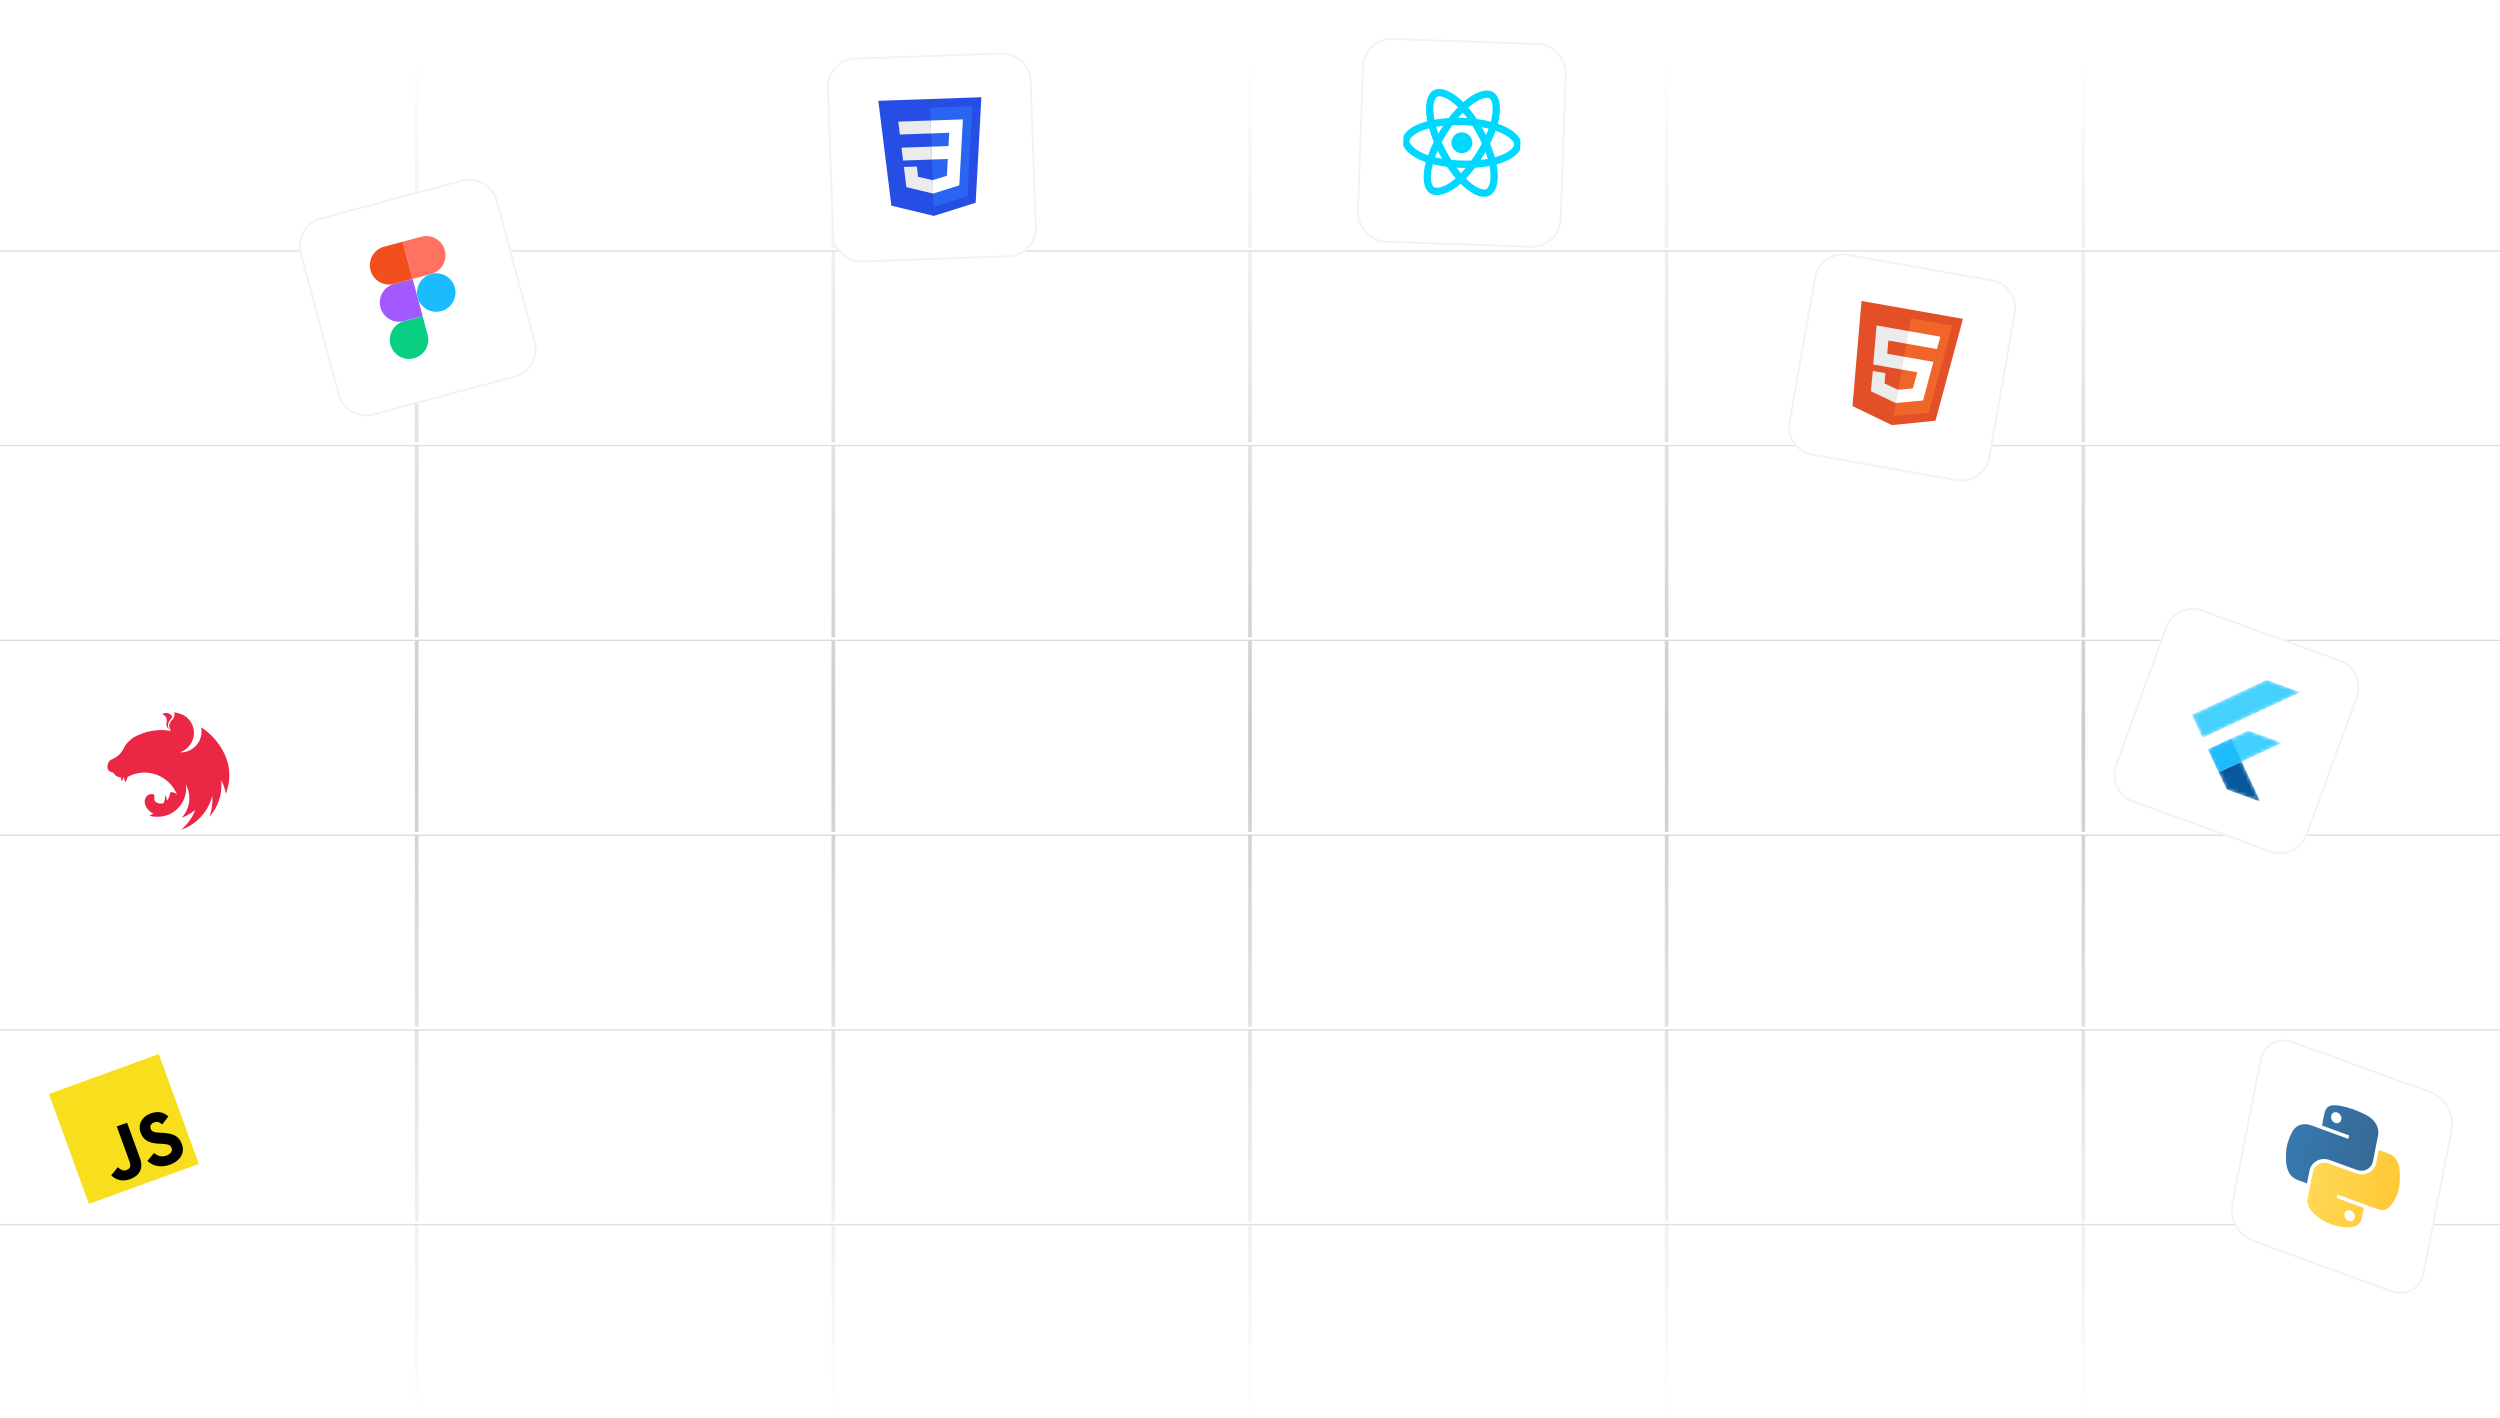 <svg width="684" height="388" viewBox="0 0 684 388" fill="none" xmlns="http://www.w3.org/2000/svg">
<path d="M114 15V388" stroke="url(#paint0_linear_9620_1053)"/>
<path d="M228 15V388" stroke="url(#paint1_linear_9620_1053)"/>
<path d="M342 15V388" stroke="url(#paint2_linear_9620_1053)"/>
<path d="M456 15V388" stroke="url(#paint3_linear_9620_1053)"/>
<path d="M570 15V388" stroke="url(#paint4_linear_9620_1053)"/>
<path d="M0 68.286H684" stroke="url(#paint5_linear_9620_1053)"/>
<path d="M0 121.571H684" stroke="url(#paint6_linear_9620_1053)"/>
<path d="M0 174.857H684" stroke="url(#paint7_linear_9620_1053)"/>
<path d="M0 228.143H684" stroke="url(#paint8_linear_9620_1053)"/>
<path d="M0 281.429H684" stroke="url(#paint9_linear_9620_1053)"/>
<path d="M0 334.714H684" stroke="url(#paint10_linear_9620_1053)"/>
<path d="M13.381 299.325L43.451 288.381L54.396 318.451L24.326 329.395L13.381 299.325Z" fill="#F7DF1E"/>
<path d="M30.433 321.576L32.227 319.346C32.958 319.971 33.604 320.49 34.573 320.138C35.501 319.8 35.955 319.224 35.44 317.811L31.943 308.203L34.769 307.174L38.281 316.822C39.346 319.749 38.115 321.706 35.612 322.617C33.352 323.44 31.613 322.746 30.433 321.576" fill="black"/>
<path d="M40.316 317.637L42.132 315.467C43.098 316.236 44.15 316.676 45.542 316.169C46.713 315.743 47.247 314.885 46.953 314.078C46.6 313.109 45.708 313.045 44.211 312.95L43.394 312.904C41.04 312.779 39.291 312.181 38.453 309.88C37.681 307.76 38.709 305.558 41.232 304.639C43.028 303.986 44.548 304.141 46.071 305.438L44.385 307.652C43.585 306.96 42.935 306.808 42.128 307.102C41.3 307.403 40.967 308.119 41.216 308.805C41.525 309.653 42.175 309.805 43.577 309.889L44.393 309.935C47.17 310.09 48.904 310.648 49.764 313.009C50.69 315.553 49.198 317.673 46.514 318.65C43.89 319.605 41.739 318.97 40.316 317.637Z" fill="black"/>
<g filter="url(#filter0_d_9620_1053)">
<path d="M618.261 284.849C619.114 280.514 623.17 278.227 627.321 279.742L665.048 293.504C669.199 295.018 671.872 299.76 671.019 304.095L663.299 343.32C662.446 347.656 658.389 349.942 654.239 348.428L616.511 334.666C612.361 333.151 609.687 328.41 610.541 324.075L618.261 284.849Z" fill="white"/>
<path d="M627.273 279.987L665 293.75C669.021 295.216 671.611 299.81 670.784 304.01L663.064 343.235C662.238 347.434 658.308 349.65 654.287 348.183L616.56 334.42C612.539 332.953 609.949 328.36 610.776 324.16L618.496 284.935C619.322 280.735 623.252 278.52 627.273 279.987Z" stroke="#F2F2F2" stroke-width="0.5"/>
<path d="M635.86 299.979C636.286 297.817 637.085 296.848 640.329 297.432C642.532 297.827 645.27 298.775 647.73 300.131C649.674 301.203 651.065 303.349 650.665 305.379L649.262 312.511C648.85 314.603 646.87 315.717 644.811 314.966L637.41 312.266C634.898 311.349 632.35 312.764 631.864 315.236L631.19 318.658L628.646 317.73C626.493 316.944 625.552 314.902 625.462 312.493C625.338 309.254 625.717 307.49 626.959 304.885C628.038 302.611 630.181 301.985 632.334 302.77L642.515 306.484L642.703 305.532L635.299 302.831L635.86 299.978L635.86 299.979Z" fill="url(#paint11_linear_9620_1053)"/>
<path d="M646.173 328.202C645.748 330.364 643.695 330.789 641.723 330.654C638.756 330.454 636.529 329.507 634.322 327.955C632.478 326.658 630.969 324.832 631.368 322.802L632.772 315.67C633.176 313.618 635.196 312.476 637.223 313.215L644.624 315.915C647.089 316.815 649.681 315.428 650.188 312.849L650.843 309.523L653.618 310.535C655.774 311.322 656.467 313.327 656.572 315.688C656.72 318.968 656.31 321.232 655.074 323.296C653.877 325.302 652.777 326.533 650.624 325.748L639.521 321.698L639.334 322.65L646.735 325.35L646.173 328.202Z" fill="url(#paint12_linear_9620_1053)"/>
<path d="M637.805 300.181C637.96 299.391 638.706 298.979 639.474 299.259C640.239 299.538 640.736 300.404 640.58 301.193C640.425 301.98 639.677 302.392 638.912 302.112C638.144 301.832 637.65 300.968 637.805 300.181ZM641.454 326.988C641.609 326.201 642.358 325.79 643.123 326.069C643.89 326.349 644.385 327.214 644.23 328C644.075 328.79 643.329 329.202 642.561 328.922C641.796 328.643 641.299 327.778 641.454 326.988Z" fill="white"/>
</g>
<g filter="url(#filter1_d_9620_1053)">
<path d="M82.071 64.222C80.927 59.954 83.46 55.567 87.727 54.424L126.364 44.071C130.632 42.927 135.019 45.46 136.162 49.728L146.515 88.365C147.659 92.632 145.126 97.019 140.858 98.163L102.221 108.515C97.954 109.659 93.567 107.126 92.423 102.859L82.071 64.222Z" fill="white"/>
<path d="M87.792 54.665L126.429 44.312C130.564 43.205 134.813 45.658 135.921 49.792L146.274 88.429C147.381 92.564 144.928 96.813 140.794 97.921L102.157 108.274C98.022 109.382 93.773 106.928 92.665 102.794L82.312 64.157C81.204 60.023 83.658 55.773 87.792 54.665Z" stroke="#F2F2F2" stroke-width="0.5"/>
<g clip-path="url(#clip0_9620_1053)">
<path d="M113.273 92.912C116.082 92.159 117.751 89.268 116.998 86.459L115.634 81.37L110.545 82.734C107.736 83.486 106.067 86.377 106.82 89.186C107.572 91.996 110.463 93.665 113.273 92.912Z" fill="#0ACF83"/>
<path d="M104.092 79.008C103.339 76.198 105.008 73.308 107.818 72.555L112.907 71.191L115.634 81.37L110.545 82.733C107.736 83.486 104.845 81.817 104.092 79.008Z" fill="#A259FF"/>
<path d="M101.365 68.829C100.612 66.02 102.281 63.129 105.09 62.377L110.179 61.013L112.907 71.191L107.818 72.555C105.008 73.308 102.117 71.639 101.365 68.829Z" fill="#F24E1E"/>
<path d="M110.18 61.013L115.269 59.649C118.078 58.896 120.969 60.565 121.722 63.375C122.475 66.184 120.805 69.075 117.996 69.828L112.907 71.191L110.18 61.013Z" fill="#FF7262"/>
<path d="M124.449 73.553C125.202 76.363 123.533 79.254 120.724 80.006C117.915 80.759 115.024 79.09 114.271 76.281C113.518 73.471 115.187 70.581 117.996 69.828C120.806 69.075 123.697 70.744 124.449 73.553Z" fill="#1ABCFE"/>
</g>
</g>
<g filter="url(#filter2_d_9620_1053)">
<path d="M226.279 18.951C226.125 14.535 229.58 10.831 233.995 10.676L273.971 9.28C278.386 9.126 282.091 12.581 282.245 16.996L283.641 56.972C283.795 61.388 280.341 65.092 275.925 65.246L235.949 66.642C231.534 66.796 227.829 63.342 227.675 58.926L226.279 18.951Z" fill="white"/>
<path d="M234.004 10.926L273.979 9.53C278.257 9.381 281.846 12.727 281.995 17.005L283.391 56.981C283.541 61.258 280.194 64.847 275.916 64.996L235.941 66.392C231.663 66.542 228.074 63.195 227.925 58.918L226.529 18.942C226.38 14.664 229.726 11.076 234.004 10.926Z" stroke="#F2F2F2" stroke-width="0.5"/>
<g clip-path="url(#clip1_9620_1053)">
<path d="M268.508 21.478L266.944 50.347L255.509 53.952L243.881 51.157L240.31 22.463L268.508 21.478Z" fill="#264DE4"/>
<path d="M255.44 51.504L264.681 48.591L266.018 23.922L254.491 24.324L255.44 51.504Z" fill="#2965F1"/>
<path d="M254.864 34.999L246.647 35.286L247.087 38.805L254.987 38.529L254.864 34.999Z" fill="#EBEBEB"/>
<path d="M254.615 27.855L254.603 27.855L245.763 28.164L246.207 31.683L254.738 31.385L254.615 27.855Z" fill="#EBEBEB"/>
<path d="M247.307 40.565L247.995 46.091L255.296 47.846L255.312 47.84L255.184 44.168L255.169 44.172L251.2 43.248L250.85 40.441L248.94 40.508L247.307 40.565Z" fill="#EBEBEB"/>
<path d="M259.322 38.378L259.072 42.971L255.172 44.171L255.301 47.844L262.468 45.585L262.5 44.987L263.005 35.664L263.058 34.713L263.446 27.546L254.603 27.855L254.726 31.385L259.7 31.211L259.505 34.837L254.852 35L254.975 38.53L259.322 38.378Z" fill="white"/>
</g>
</g>
<g filter="url(#filter3_d_9620_1053)">
<rect x="372.954" y="5" width="56" height="56" rx="8" transform="rotate(2 372.954 5)" fill="white"/>
<rect x="373.195" y="5.259" width="55.5" height="55.5" rx="7.75" transform="rotate(2 373.195 5.259)" stroke="#F2F2F2" stroke-width="0.5"/>
<g clip-path="url(#clip2_9620_1053)">
<path d="M399.861 36.79C401.439 36.845 402.762 35.611 402.817 34.034C402.872 32.456 401.638 31.133 400.061 31.078C398.484 31.023 397.16 32.257 397.105 33.834C397.05 35.411 398.284 36.735 399.861 36.79Z" fill="#00D8FF"/>
<path fill-rule="evenodd" clip-rule="evenodd" d="M400.163 28.128C403.998 28.262 407.54 28.936 410.194 29.955C413.391 31.182 415.321 32.94 415.268 34.469C415.212 36.062 413.041 37.782 409.526 38.812C406.868 39.591 403.395 39.925 399.756 39.797C396.024 39.667 392.505 39.117 389.88 38.117C386.559 36.85 384.598 34.963 384.653 33.4C384.706 31.883 386.664 30.274 389.893 29.273C392.622 28.427 396.291 27.993 400.163 28.128L400.163 28.128Z" stroke="#00D8FF" stroke-width="2"/>
<path fill-rule="evenodd" clip-rule="evenodd" d="M395.007 30.871C397.039 27.617 399.393 24.885 401.601 23.095C404.261 20.938 406.748 20.144 408.046 20.954C409.398 21.799 409.804 24.539 408.94 28.098C408.288 30.789 406.841 33.965 404.913 37.054C402.935 40.221 400.701 42.995 398.523 44.769C395.767 47.013 393.152 47.769 391.826 46.941C390.538 46.138 390.122 43.637 390.869 40.34C391.499 37.553 392.956 34.158 395.007 30.871L395.007 30.871Z" stroke="#00D8FF" stroke-width="2"/>
<path fill-rule="evenodd" clip-rule="evenodd" d="M394.808 36.71C393.003 33.325 391.812 29.92 391.364 27.114C390.824 23.732 391.378 21.18 392.728 20.461C394.135 19.71 396.712 20.728 399.364 23.254C401.369 25.163 403.398 28.002 405.112 31.216C406.869 34.51 408.156 37.831 408.604 40.604C409.173 44.112 408.521 46.755 407.141 47.491C405.802 48.205 403.428 47.317 400.944 45.024C398.845 43.086 396.631 40.128 394.808 36.709L394.808 36.71Z" stroke="#00D8FF" stroke-width="2"/>
</g>
</g>
<g filter="url(#filter4_d_9620_1053)">
<path d="M592.417 166.518C593.928 162.366 598.519 160.225 602.671 161.736L640.259 175.417C644.41 176.928 646.551 181.519 645.04 185.671L631.359 223.258C629.848 227.41 625.257 229.551 621.105 228.04L583.518 214.359C579.366 212.848 577.225 208.257 578.736 204.105L592.417 166.518Z" fill="white"/>
<path d="M602.585 161.971L640.173 175.652C644.195 177.116 646.269 181.563 644.805 185.585L631.124 223.173C629.66 227.195 625.213 229.269 621.191 227.805L583.603 214.124C579.581 212.66 577.507 208.213 578.971 204.191L592.652 166.603C594.116 162.581 598.563 160.507 602.585 161.971Z" stroke="#F2F2F2" stroke-width="0.5"/>
<g clip-path="url(#clip3_9620_1053)">
<mask id="mask0_9620_1053" style="mask-type:luminance" maskUnits="userSpaceOnUse" x="599" y="180" width="31" height="35">
<path d="M624.377 198.12L613.336 203.271L618.483 214.314L609.233 210.948L604.083 199.904L615.128 194.754L624.377 198.12ZM620.178 180.878L599.673 190.44L602.615 196.75L629.427 184.245L620.178 180.878Z" fill="white"/>
</mask>
<g mask="url(#mask0_9620_1053)">
<path d="M604.086 199.905L607.026 206.214L624.377 198.12L615.128 194.754L604.086 199.905Z" fill="#39CEFD"/>
</g>
<mask id="mask1_9620_1053" style="mask-type:luminance" maskUnits="userSpaceOnUse" x="599" y="180" width="31" height="35">
<path d="M624.377 198.12L613.336 203.271L618.483 214.314L609.233 210.948L604.083 199.904L615.128 194.754L624.377 198.12ZM620.178 180.878L599.673 190.44L602.615 196.75L629.427 184.245L620.178 180.878Z" fill="white"/>
</mask>
<g mask="url(#mask1_9620_1053)">
<path d="M620.178 180.878L629.427 184.245L602.615 196.75L599.673 190.44L620.178 180.878Z" fill="#39CEFD"/>
</g>
<mask id="mask2_9620_1053" style="mask-type:luminance" maskUnits="userSpaceOnUse" x="599" y="180" width="31" height="35">
<path d="M624.377 198.12L613.336 203.271L618.483 214.314L609.233 210.948L604.083 199.904L615.128 194.754L624.377 198.12ZM620.178 180.878L599.673 190.44L602.615 196.75L629.427 184.245L620.178 180.878Z" fill="white"/>
</mask>
<g mask="url(#mask2_9620_1053)">
<path d="M607.026 206.214L609.235 210.945L618.484 214.312L613.336 203.271L607.026 206.214Z" fill="#03569B"/>
</g>
<mask id="mask3_9620_1053" style="mask-type:luminance" maskUnits="userSpaceOnUse" x="599" y="180" width="31" height="35">
<path d="M624.377 198.12L613.336 203.271L618.483 214.314L609.233 210.948L604.083 199.904L615.128 194.754L624.377 198.12ZM620.178 180.878L599.673 190.44L602.615 196.75L629.427 184.245L620.178 180.878Z" fill="white"/>
</mask>
<g mask="url(#mask3_9620_1053)">
<path d="M614.752 206.334L613.336 203.271L607.026 206.214L614.752 206.334Z" fill="url(#paint13_linear_9620_1053)"/>
</g>
<mask id="mask4_9620_1053" style="mask-type:luminance" maskUnits="userSpaceOnUse" x="599" y="180" width="31" height="35">
<path d="M624.377 198.12L613.336 203.271L618.483 214.314L609.233 210.948L604.083 199.904L615.128 194.754L624.377 198.12ZM620.178 180.878L599.673 190.44L602.615 196.75L629.427 184.245L620.178 180.878Z" fill="white"/>
</mask>
<g mask="url(#mask4_9620_1053)">
<path d="M604.087 199.903L610.397 196.96L613.339 203.27L607.029 206.213L604.087 199.903Z" fill="#16B9FD"/>
</g>
<path d="M624.377 198.12L613.336 203.271L618.483 214.314L609.233 210.948L604.083 199.904L615.128 194.754L624.377 198.12ZM620.178 180.878L599.673 190.44L602.615 196.75L629.427 184.245L620.178 180.878Z" fill="url(#paint14_radial_9620_1053)"/>
</g>
</g>
<path fill-rule="evenodd" clip-rule="evenodd" d="M44.979 195.127C44.756 195.187 44.559 195.29 44.386 195.404C44.868 195.569 45.187 195.867 45.41 196.245C45.433 196.298 45.46 196.334 45.483 196.389C45.505 196.444 45.526 196.479 45.54 196.531C45.762 197.228 45.569 197.373 45.527 197.831C45.438 198.43 45.657 198.991 46.059 199.378C46.101 199.433 46.149 199.483 46.202 199.528C45.354 197.582 46.964 196.823 47.106 196.107C46.982 195.547 46.427 195.301 45.997 195.141C45.596 195.024 45.263 195.043 44.977 195.119L44.979 195.127ZM47.65 194.902C47.666 195.094 47.679 195.04 47.694 195.14L47.732 195.354L47.728 195.561C47.727 195.63 47.722 195.7 47.716 195.771L47.677 195.978C47.662 196.017 47.654 196.053 47.638 196.09L47.61 196.176L47.532 196.368C47.497 196.429 47.472 196.496 47.425 196.554C47.377 196.612 47.355 196.675 47.309 196.731C47.175 196.904 47.008 197.051 46.864 197.219C46.82 197.274 46.774 197.322 46.737 197.383C46.693 197.436 46.654 197.492 46.619 197.552C46.577 197.614 46.55 197.673 46.513 197.743C46.477 197.814 46.453 197.871 46.435 197.935L46.37 198.133L46.331 198.34L46.316 198.541L46.316 198.757C46.317 198.792 46.328 198.832 46.325 198.867C46.322 198.901 46.335 198.933 46.332 198.967L46.379 199.17C46.392 199.218 46.405 199.266 46.426 199.315C46.443 199.379 46.467 199.441 46.504 199.51C46.54 199.579 46.562 199.632 46.595 199.692L46.711 199.867C46.74 199.903 46.773 199.937 46.796 199.962L44.76 199.742L43.767 199.752L43.228 199.767C42.72 199.8 42.214 199.858 41.711 199.942C41.693 199.947 41.685 199.941 41.669 199.945L40.214 200.256L39.175 200.578C38.694 200.742 38.221 200.936 37.755 201.147L37.411 201.308L36.732 201.661L36.396 201.853L36.092 202.098L35.861 202.289C35.844 202.302 35.83 202.305 35.825 202.318L35.631 202.488C35.609 202.502 35.596 202.517 35.583 202.527L35.368 202.722C35.319 202.761 35.272 202.807 35.23 202.845C35.211 202.87 35.183 202.891 35.167 202.905L34.991 203.082C34.934 203.137 34.881 203.194 34.831 203.255L34.701 203.408L34.559 203.583L34.453 203.729C34.437 203.742 34.426 203.762 34.414 203.775L34.321 203.912C34.319 203.932 34.304 203.942 34.297 203.954L34.187 204.129L34.068 204.324L33.971 204.507C33.958 204.53 33.94 204.551 33.929 204.569C33.9 204.631 33.867 204.691 33.832 204.75C33.83 204.771 33.815 204.781 33.81 204.8L33.678 205.041L33.357 205.573C33.245 205.741 33.127 205.902 33.003 206.045L32.604 206.478C32.468 206.609 32.319 206.735 32.162 206.852C32.011 206.97 31.854 207.081 31.693 207.184C31.375 207.348 31.067 207.576 30.776 207.679C30.712 207.697 30.645 207.734 30.581 207.757L30.392 207.859L30.219 207.984C30.161 208.027 30.104 208.074 30.05 208.123C30.006 208.178 29.949 208.229 29.904 208.28C29.859 208.332 29.817 208.398 29.781 208.459C29.744 208.52 29.696 208.584 29.661 208.648L29.568 208.844C29.544 208.919 29.512 208.989 29.496 209.06C29.47 209.13 29.449 209.202 29.434 209.275L29.402 209.507L29.384 209.736L29.395 209.939C29.397 210.041 29.423 210.138 29.426 210.186C29.43 210.235 29.455 210.293 29.47 210.35C29.478 210.385 29.49 210.419 29.505 210.452C29.527 210.505 29.552 210.552 29.579 210.595L29.674 210.727C29.712 210.776 29.756 210.817 29.802 210.856L29.946 210.975L30.116 211.067C30.176 211.101 30.238 211.13 30.303 211.154C30.54 211.271 30.601 211.314 30.886 211.375C30.933 211.388 30.978 211.394 31.032 211.405C31.062 211.422 31.064 211.429 31.078 211.444C31.102 211.506 31.136 211.565 31.169 211.625C31.203 211.687 31.241 211.746 31.285 211.8L31.389 211.93C31.401 211.946 31.416 211.958 31.423 211.964L31.566 212.114L31.732 212.251L31.908 212.366C31.969 212.401 32.027 212.429 32.097 212.461L32.289 212.539C32.355 212.565 32.418 212.583 32.493 212.597C32.561 212.615 32.631 212.628 32.702 212.635C32.755 212.646 32.817 212.648 32.876 212.647C32.935 212.647 32.989 212.652 33.022 212.651C33.114 213.09 33.215 213.503 33.319 213.629C33.435 213.769 33.656 213.185 33.858 212.531C33.959 213.098 34.1 213.756 34.232 213.925C34.363 214.094 34.686 213.347 34.919 212.546C40.25 209.709 46.49 212.247 48.521 217.648C48.184 216.811 46.99 216.614 46.533 216.865C46.453 217.522 46.247 218.395 45.715 219.042C45.628 218.496 45.459 217.96 45.205 217.46C45.223 218.246 45.069 219.027 44.753 219.746C44.007 220.005 43.148 219.842 42.596 219.397C42.557 219.382 42.536 219.334 42.504 219.31L42.395 219.158C42.356 219.109 42.325 219.059 42.302 219.002C42.279 218.946 42.265 218.894 42.247 218.828L42.215 218.707C42.207 218.65 42.209 218.591 42.21 218.528L42.22 218.344C42.238 218.281 42.245 218.22 42.27 218.15C42.307 217.747 42.219 217.417 41.924 217.3C41.868 217.28 41.814 217.27 41.75 217.26C41.715 217.261 41.671 217.256 41.637 217.255L41.566 217.248L41.387 217.253C41.328 217.252 41.269 217.259 41.212 217.274C41.151 217.281 41.091 217.291 41.032 217.305C40.991 217.316 40.953 217.334 40.913 217.345C40.853 217.36 40.796 217.384 40.743 217.416L40.583 217.492L40.429 217.592L40.289 217.708L40.158 217.83C38.615 219.55 40.497 222.101 41.991 222.588C41.535 222.805 41.072 223.041 40.966 223.182C41.355 223.317 41.763 223.4 42.181 223.449L43.577 223.468C44.282 223.436 44.967 223.302 45.638 223.079C47.336 222.488 48.782 221.335 49.735 219.811C50.689 218.287 51.094 216.482 50.883 214.697L50.987 214.893L51.181 215.323L51.271 215.53L51.354 215.763L51.443 216.022L51.477 216.151C51.488 216.191 51.508 216.237 51.519 216.277C51.53 216.317 51.537 216.374 51.551 216.426L51.58 216.536C51.595 216.591 51.601 216.642 51.616 216.697C51.624 216.728 51.633 216.761 51.636 216.804L51.676 216.982C51.675 217.007 51.681 217.031 51.688 217.057L51.714 217.247C51.72 217.27 51.727 217.294 51.726 217.322L51.757 217.563L51.762 217.581L51.774 217.818L51.791 218.069L51.793 218.335L51.796 218.602L51.784 218.88L51.733 219.393L51.7 219.651L51.65 219.904C51.649 219.93 51.642 219.949 51.641 219.966C51.391 221.184 50.869 222.314 50.099 223.29C50.046 223.348 49.995 223.413 49.943 223.478C49.93 223.501 49.909 223.512 49.899 223.533L49.755 223.701L49.792 223.742L49.799 223.74L50.124 223.602L50.131 223.6L50.725 223.323C50.778 223.301 50.84 223.267 50.89 223.236L50.994 223.182L51.154 223.106L51.29 223.026C52.039 222.619 52.743 222.146 53.408 221.634C52.6 223.716 51.267 225.575 49.518 227.032C50.423 226.72 51.304 226.321 52.123 225.827C55.097 224.008 57.234 221.107 58.077 217.744C58.244 219.688 57.98 221.646 57.303 223.476C57.942 222.755 58.497 221.971 58.967 221.124C60.259 218.77 60.8 216.077 60.516 213.407C61.13 214.598 61.558 215.886 61.784 217.208C65.408 207.585 57.859 200.637 55.047 199.029C55.034 199.012 55.022 199.01 55.017 198.993C55.025 199.093 55.045 199.192 55.063 199.289C55.089 199.479 55.113 199.663 55.127 199.848C55.141 200.033 55.133 200.224 55.133 200.416C55.134 200.608 55.105 200.793 55.079 200.981C55.052 201.169 55.015 201.352 54.971 201.534C54.925 201.715 54.87 201.893 54.806 202.068C54.742 202.248 54.669 202.423 54.592 202.589C54.51 202.76 54.419 202.928 54.322 203.091C54.261 203.186 54.206 203.268 54.143 203.355L54.002 203.564C53.89 203.716 53.768 203.861 53.637 203.998C53.511 204.138 53.377 204.271 53.238 204.398C53.091 204.524 52.941 204.64 52.792 204.757C52.638 204.867 52.48 204.97 52.316 205.065C52.153 205.16 51.979 205.25 51.812 205.33C51.644 205.41 51.458 205.476 51.284 205.54C51.158 205.582 51.033 205.627 50.923 205.657C50.739 205.706 50.551 205.736 50.369 205.769C50.188 205.802 49.992 205.827 49.801 205.835C49.611 205.851 49.419 205.854 49.228 205.843L49.221 205.845C49.392 205.78 49.564 205.718 49.735 205.639C49.906 205.559 50.077 205.469 50.24 205.374C50.403 205.279 50.564 205.175 50.715 205.066C50.867 204.956 51.02 204.827 51.161 204.706C51.304 204.582 51.441 204.451 51.571 204.314C51.695 204.169 51.819 204.023 51.934 203.873C52.047 203.722 52.152 203.565 52.246 203.402C52.349 203.245 52.434 203.077 52.518 202.909C52.603 202.741 52.674 202.558 52.74 202.386C52.752 202.357 52.758 202.322 52.766 202.292L52.9 201.863C52.946 201.68 52.983 201.497 53.008 201.31C53.032 201.123 53.053 200.936 53.062 200.745C53.072 200.554 53.066 200.375 53.059 200.188C53.052 200.001 53.026 199.81 52.995 199.629C52.965 199.449 52.928 199.254 52.881 199.077C52.846 198.948 52.805 198.822 52.764 198.715C52.697 198.537 52.627 198.365 52.556 198.195C52.476 198.023 52.387 197.854 52.291 197.69C52.191 197.536 52.089 197.375 51.978 197.224C51.866 197.073 51.741 196.926 51.621 196.789C51.502 196.652 51.359 196.516 51.22 196.39C51.08 196.264 50.931 196.149 50.781 196.036L50.305 195.725C50.219 195.675 50.131 195.627 50.042 195.582C49.608 195.399 49.166 195.236 48.717 195.094C48.654 195.077 48.598 195.067 48.536 195.056C48.227 194.958 47.954 194.937 47.685 194.922L47.65 194.902Z" fill="#EA2845"/>
<g filter="url(#filter5_d_9620_1053)">
<path d="M496.335 70.879C497.103 66.527 501.252 63.622 505.603 64.389L544.995 71.335C549.347 72.102 552.252 76.252 551.485 80.603L544.539 119.995C543.772 124.346 539.622 127.252 535.271 126.484L495.879 119.538C491.528 118.771 488.622 114.622 489.389 110.271L496.335 70.879Z" fill="white"/>
<path d="M505.56 64.635L544.952 71.581C549.167 72.325 551.982 76.344 551.238 80.559L544.293 119.952C543.549 124.167 539.53 126.981 535.314 126.238L495.922 119.292C491.707 118.549 488.892 114.529 489.636 110.314L496.582 70.922C497.325 66.707 501.344 63.892 505.56 64.635Z" stroke="#F2F2F2" stroke-width="0.5"/>
<g clip-path="url(#clip4_9620_1053)">
<path d="M506.837 105.985L509.306 77.227L537.065 82.122L529.549 109.99L517.598 111.183" fill="#E34F26"/>
<path d="M518.093 108.731L527.709 107.825L534.14 83.954L522.814 81.957" fill="#EF652A"/>
<path d="M520.958 92.482L516.342 91.668L516.663 88.044L521.587 88.912L522.195 85.465L522.134 85.455L513.455 83.924L513.354 84.858L512.522 94.612L520.339 95.991L520.958 92.482ZM519.363 101.53L519.301 101.519L515.608 99.789L515.85 96.976L514.004 96.65L512.403 96.368L511.868 101.922L518.661 105.151L518.722 105.162L519.363 101.53Z" fill="#EBEBEB"/>
<path d="M520.897 92.471L520.278 95.98L524.586 96.739L523.363 101.157L519.301 101.519L518.661 105.151L526.148 104.44L526.318 103.835L528.735 94.805L529.021 93.904L528.036 93.73L520.897 92.471ZM522.134 85.455L521.754 87.609L521.526 88.901L529.958 90.388L530.15 89.66L530.65 87.908L530.874 86.996L522.134 85.455Z" fill="white"/>
</g>
</g>
<defs>
<filter id="filter0_d_9620_1053" x="598.756" y="271.88" width="84.048" height="94.65" filterUnits="userSpaceOnUse" color-interpolation-filters="sRGB">
<feFlood flood-opacity="0" result="BackgroundImageFix"/>
<feColorMatrix in="SourceAlpha" type="matrix" values="0 0 0 0 0 0 0 0 0 0 0 0 0 0 0 0 0 0 127 0" result="hardAlpha"/>
<feOffset dy="5.12"/>
<feGaussianBlur stdDeviation="5.12"/>
<feComposite in2="hardAlpha" operator="out"/>
<feColorMatrix type="matrix" values="0 0 0 0 0 0 0 0 0 0 0 0 0 0 0 0 0 0 0.15 0"/>
<feBlend mode="normal" in2="BackgroundImageFix" result="effect1_dropShadow_9620_1053"/>
<feBlend mode="normal" in="SourceGraphic" in2="effect1_dropShadow_9620_1053" result="shape"/>
</filter>
<filter id="filter1_d_9620_1053" x="69.76" y="36.88" width="89.066" height="89.065" filterUnits="userSpaceOnUse" color-interpolation-filters="sRGB">
<feFlood flood-opacity="0" result="BackgroundImageFix"/>
<feColorMatrix in="SourceAlpha" type="matrix" values="0 0 0 0 0 0 0 0 0 0 0 0 0 0 0 0 0 0 127 0" result="hardAlpha"/>
<feOffset dy="5.12"/>
<feGaussianBlur stdDeviation="5.12"/>
<feComposite in2="hardAlpha" operator="out"/>
<feColorMatrix type="matrix" values="0 0 0 0 0 0 0 0 0 0 0 0 0 0 0 0 0 0 0.15 0"/>
<feBlend mode="normal" in2="BackgroundImageFix" result="effect1_dropShadow_9620_1053"/>
<feBlend mode="normal" in="SourceGraphic" in2="effect1_dropShadow_9620_1053" result="shape"/>
</filter>
<filter id="filter2_d_9620_1053" x="215.76" y="3.881" width="78.4" height="78.4" filterUnits="userSpaceOnUse" color-interpolation-filters="sRGB">
<feFlood flood-opacity="0" result="BackgroundImageFix"/>
<feColorMatrix in="SourceAlpha" type="matrix" values="0 0 0 0 0 0 0 0 0 0 0 0 0 0 0 0 0 0 127 0" result="hardAlpha"/>
<feOffset dy="5.12"/>
<feGaussianBlur stdDeviation="5.12"/>
<feComposite in2="hardAlpha" operator="out"/>
<feColorMatrix type="matrix" values="0 0 0 0 0 0 0 0 0 0 0 0 0 0 0 0 0 0 0.15 0"/>
<feBlend mode="normal" in2="BackgroundImageFix" result="effect1_dropShadow_9620_1053"/>
<feBlend mode="normal" in="SourceGraphic" in2="effect1_dropShadow_9620_1053" result="shape"/>
</filter>
<filter id="filter3_d_9620_1053" x="360.76" y="-0.12" width="78.4" height="78.4" filterUnits="userSpaceOnUse" color-interpolation-filters="sRGB">
<feFlood flood-opacity="0" result="BackgroundImageFix"/>
<feColorMatrix in="SourceAlpha" type="matrix" values="0 0 0 0 0 0 0 0 0 0 0 0 0 0 0 0 0 0 127 0" result="hardAlpha"/>
<feOffset dy="5.12"/>
<feGaussianBlur stdDeviation="5.12"/>
<feComposite in2="hardAlpha" operator="out"/>
<feColorMatrix type="matrix" values="0 0 0 0 0 0 0 0 0 0 0 0 0 0 0 0 0 0 0.15 0"/>
<feBlend mode="normal" in2="BackgroundImageFix" result="effect1_dropShadow_9620_1053"/>
<feBlend mode="normal" in="SourceGraphic" in2="effect1_dropShadow_9620_1053" result="shape"/>
</filter>
<filter id="filter4_d_9620_1053" x="565.76" y="153.88" width="92.256" height="92.256" filterUnits="userSpaceOnUse" color-interpolation-filters="sRGB">
<feFlood flood-opacity="0" result="BackgroundImageFix"/>
<feColorMatrix in="SourceAlpha" type="matrix" values="0 0 0 0 0 0 0 0 0 0 0 0 0 0 0 0 0 0 127 0" result="hardAlpha"/>
<feOffset dy="5.12"/>
<feGaussianBlur stdDeviation="5.12"/>
<feComposite in2="hardAlpha" operator="out"/>
<feColorMatrix type="matrix" values="0 0 0 0 0 0 0 0 0 0 0 0 0 0 0 0 0 0 0.15 0"/>
<feBlend mode="normal" in2="BackgroundImageFix" result="effect1_dropShadow_9620_1053"/>
<feBlend mode="normal" in="SourceGraphic" in2="effect1_dropShadow_9620_1053" result="shape"/>
</filter>
<filter id="filter5_d_9620_1053" x="477.76" y="57.88" width="85.354" height="85.353" filterUnits="userSpaceOnUse" color-interpolation-filters="sRGB">
<feFlood flood-opacity="0" result="BackgroundImageFix"/>
<feColorMatrix in="SourceAlpha" type="matrix" values="0 0 0 0 0 0 0 0 0 0 0 0 0 0 0 0 0 0 127 0" result="hardAlpha"/>
<feOffset dy="5.12"/>
<feGaussianBlur stdDeviation="5.12"/>
<feComposite in2="hardAlpha" operator="out"/>
<feColorMatrix type="matrix" values="0 0 0 0 0 0 0 0 0 0 0 0 0 0 0 0 0 0 0.15 0"/>
<feBlend mode="normal" in2="BackgroundImageFix" result="effect1_dropShadow_9620_1053"/>
<feBlend mode="normal" in="SourceGraphic" in2="effect1_dropShadow_9620_1053" result="shape"/>
</filter>
<linearGradient id="paint0_linear_9620_1053" x1="114.5" y1="15" x2="114.5" y2="388" gradientUnits="userSpaceOnUse">
<stop stop-color="white"/>
<stop offset="0.5" stop-color="#CCCCCC"/>
<stop offset="1" stop-color="white"/>
</linearGradient>
<linearGradient id="paint1_linear_9620_1053" x1="228.5" y1="15" x2="228.5" y2="388" gradientUnits="userSpaceOnUse">
<stop stop-color="white"/>
<stop offset="0.5" stop-color="#CCCCCC"/>
<stop offset="1" stop-color="white"/>
</linearGradient>
<linearGradient id="paint2_linear_9620_1053" x1="342.5" y1="15" x2="342.5" y2="388" gradientUnits="userSpaceOnUse">
<stop stop-color="white"/>
<stop offset="0.5" stop-color="#CCCCCC"/>
<stop offset="1" stop-color="white"/>
</linearGradient>
<linearGradient id="paint3_linear_9620_1053" x1="456.5" y1="15" x2="456.5" y2="388" gradientUnits="userSpaceOnUse">
<stop stop-color="white"/>
<stop offset="0.5" stop-color="#CCCCCC"/>
<stop offset="1" stop-color="white"/>
</linearGradient>
<linearGradient id="paint4_linear_9620_1053" x1="570.5" y1="15" x2="570.5" y2="388" gradientUnits="userSpaceOnUse">
<stop stop-color="white"/>
<stop offset="0.5" stop-color="#CCCCCC"/>
<stop offset="1" stop-color="white"/>
</linearGradient>
<linearGradient id="paint5_linear_9620_1053" x1="342" y1="68.286" x2="342" y2="69.286" gradientUnits="userSpaceOnUse">
<stop stop-color="white"/>
<stop offset="0.5" stop-color="#CCCCCC"/>
<stop offset="1" stop-color="white"/>
</linearGradient>
<linearGradient id="paint6_linear_9620_1053" x1="342" y1="121.571" x2="342" y2="122.571" gradientUnits="userSpaceOnUse">
<stop stop-color="white"/>
<stop offset="0.5" stop-color="#CCCCCC"/>
<stop offset="1" stop-color="white"/>
</linearGradient>
<linearGradient id="paint7_linear_9620_1053" x1="342" y1="174.857" x2="342" y2="175.857" gradientUnits="userSpaceOnUse">
<stop stop-color="white"/>
<stop offset="0.5" stop-color="#CCCCCC"/>
<stop offset="1" stop-color="white"/>
</linearGradient>
<linearGradient id="paint8_linear_9620_1053" x1="342" y1="228.143" x2="342" y2="229.143" gradientUnits="userSpaceOnUse">
<stop stop-color="white"/>
<stop offset="0.5" stop-color="#CCCCCC"/>
<stop offset="1" stop-color="white"/>
</linearGradient>
<linearGradient id="paint9_linear_9620_1053" x1="342" y1="281.429" x2="342" y2="282.429" gradientUnits="userSpaceOnUse">
<stop stop-color="white"/>
<stop offset="0.5" stop-color="#CCCCCC"/>
<stop offset="1" stop-color="white"/>
</linearGradient>
<linearGradient id="paint10_linear_9620_1053" x1="342" y1="334.714" x2="342" y2="335.714" gradientUnits="userSpaceOnUse">
<stop stop-color="white"/>
<stop offset="0.5" stop-color="#CCCCCC"/>
<stop offset="1" stop-color="white"/>
</linearGradient>
<linearGradient id="paint11_linear_9620_1053" x1="649.716" y1="310.204" x2="626.27" y2="305.394" gradientUnits="userSpaceOnUse">
<stop stop-color="#366A96"/>
<stop offset="1" stop-color="#3679B0"/>
</linearGradient>
<linearGradient id="paint12_linear_9620_1053" x1="655.586" y1="323.788" x2="609.159" y2="314.651" gradientUnits="userSpaceOnUse">
<stop stop-color="#FFC836"/>
<stop offset="1" stop-color="#FFE873"/>
</linearGradient>
<linearGradient id="paint13_linear_9620_1053" x1="608.051" y1="207.598" x2="612.751" y2="205.406" gradientUnits="userSpaceOnUse">
<stop stop-color="#1A237E" stop-opacity="0.4"/>
<stop offset="1" stop-color="#1A237E" stop-opacity="0"/>
</linearGradient>
<radialGradient id="paint14_radial_9620_1053" cx="0" cy="0" r="1" gradientUnits="userSpaceOnUse" gradientTransform="translate(605.081 177.704) rotate(20) scale(39.148 39.148)">
<stop stop-color="white" stop-opacity="0.1"/>
<stop offset="1" stop-color="white" stop-opacity="0"/>
</radialGradient>
<clipPath id="clip0_9620_1053">
<rect width="32" height="32" fill="white" transform="translate(94.697 64.98) rotate(-15)"/>
</clipPath>
<clipPath id="clip1_9620_1053">
<rect width="32" height="32" fill="white" transform="translate(238.411 22.529) rotate(-2)"/>
</clipPath>
<clipPath id="clip2_9620_1053">
<rect width="32" height="32" fill="white" transform="translate(384.528 17.412) rotate(2)"/>
</clipPath>
<clipPath id="clip3_9620_1053">
<rect width="32" height="32" fill="white" transform="translate(602.325 174.38) rotate(20)"/>
</clipPath>
<clipPath id="clip4_9620_1053">
<rect width="32" height="32" fill="white" transform="translate(507.459 76.901) rotate(10)"/>
</clipPath>
</defs>
</svg>
